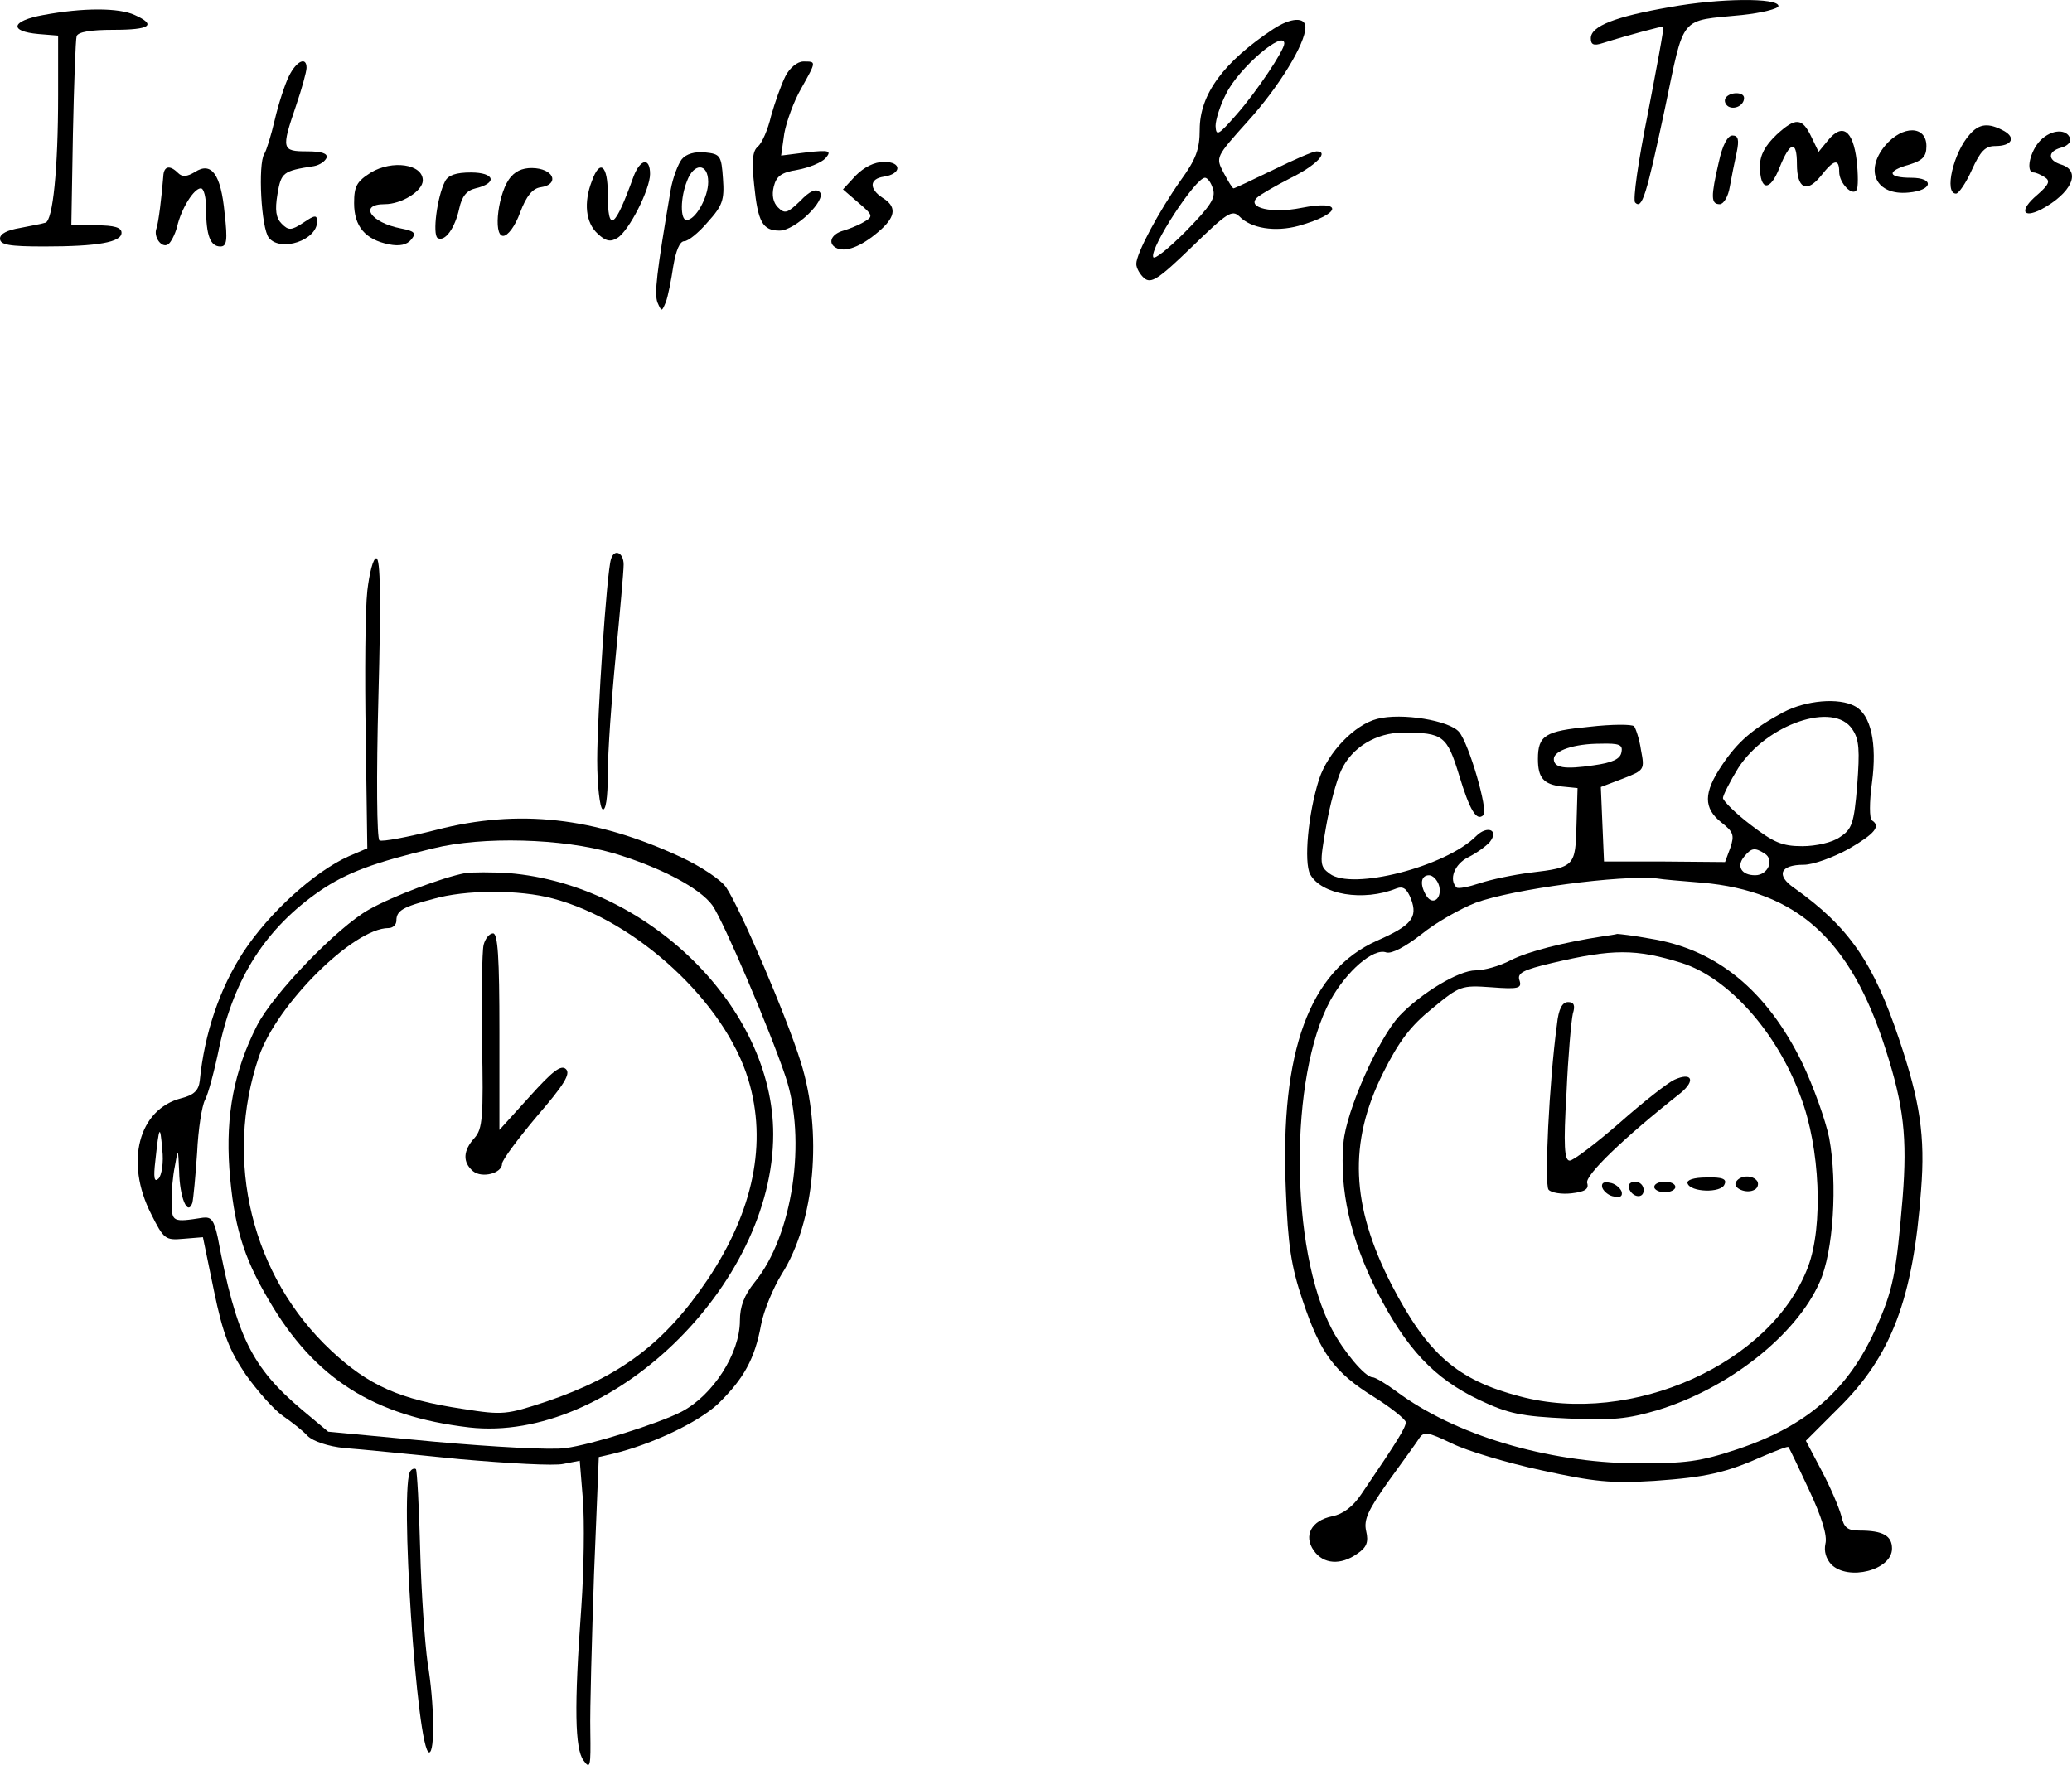 <?xml version="1.0" encoding="UTF-8" standalone="no"?>
<!-- Created with Inkscape (http://www.inkscape.org/) -->

<svg
   xmlns:dc="http://purl.org/dc/elements/1.1/"
   xmlns:cc="http://creativecommons.org/ns#"
   xmlns:rdf="http://www.w3.org/1999/02/22-rdf-syntax-ns#"
   xmlns:svg="http://www.w3.org/2000/svg"
   xmlns="http://www.w3.org/2000/svg"
   xmlns:sodipodi="http://sodipodi.sourceforge.net/DTD/sodipodi-0.dtd"
   xmlns:inkscape="http://www.inkscape.org/namespaces/inkscape"
   width="138.305mm"
   height="117.832mm"
   viewBox="0 0 138.305 117.832"
   version="1.1"
   id="svg2857"
   inkscape:version="0.92.5 (2060ec1f9f, 2020-04-08)"
   sodipodi:docname="interrupts_and_timers.svg">
  <defs
     id="defs2851" />
  <sodipodi:namedview
     id="base"
     pagecolor="#ffffff"
     bordercolor="#666666"
     borderopacity="1.0"
     inkscape:pageopacity="0.0"
     inkscape:pageshadow="2"
     inkscape:zoom="0.35"
     inkscape:cx="-532.92189"
     inkscape:cy="-48.753695"
     inkscape:document-units="mm"
     inkscape:current-layer="layer1"
     showgrid="false"
     fit-margin-top="0"
     fit-margin-right="0"
     fit-margin-left="0"
     fit-margin-bottom="0"
     inkscape:window-width="1920"
     inkscape:window-height="1080"
     inkscape:window-x="1920"
     inkscape:window-y="0"
     inkscape:window-maximized="0" />
  <g
     inkscape:label="Layer 1"
     inkscape:groupmode="layer"
     id="layer1"
     transform="translate(-45.752,-25.661)">
    <g
       id="g3499"
       transform="translate(217.714,-64.256)">
      <path
         id="path1914"
         d="m -60.484,90.39 c -3.669,0.635 -5.292,1.27 -5.292,2.081 0,0.423 0.176,0.529 0.811,0.318 1.799,-0.564 3.951,-1.129 4.022,-1.094 0.071,0.071 -0.423,2.646 -1.023,5.786 -0.635,3.14 -1.023,5.821 -0.847,5.962 0.459,0.459 0.741,-0.459 1.976,-6.244 1.341,-6.385 0.917,-5.856 5.151,-6.279 1.341,-0.141 2.434,-0.423 2.434,-0.6 0,-0.564 -3.951,-0.529 -7.232,0.071 z"
         inkscape:connector-curvature="0"
         style="stroke-width:0.035" />
      <path
         id="path1916"
         d="m -169.069,90.919 c -2.152,0.388 -2.328,1.094 -0.318,1.27 l 1.305,0.106 v 3.986 c 0,4.939 -0.353,8.361 -0.847,8.502 -0.212,0.071 -0.988,0.212 -1.693,0.353 -0.847,0.141 -1.341,0.388 -1.341,0.706 0,0.423 0.6,0.529 2.963,0.529 3.563,0 5.151,-0.282 5.151,-0.917 0,-0.353 -0.494,-0.494 -1.693,-0.494 h -1.658 l 0.106,-6.103 c 0.071,-3.316 0.176,-6.279 0.247,-6.526 0.106,-0.282 0.917,-0.423 2.469,-0.423 2.434,0 2.893,-0.318 1.411,-0.988 -1.058,-0.494 -3.457,-0.494 -6.103,0 z"
         inkscape:connector-curvature="0"
         style="stroke-width:0.035" />
      <path
         id="path1918"
         d="m -86.943,91.836 c -3.351,2.223 -4.939,4.374 -4.939,6.738 0,1.305 -0.247,1.976 -1.27,3.387 -1.446,2.046 -2.963,4.868 -2.963,5.574 0,0.282 0.247,0.706 0.529,0.953 0.459,0.388 0.953,0.07 3.175,-2.081 2.364,-2.293 2.681,-2.505 3.175,-2.046 0.776,0.811 2.399,1.058 3.951,0.635 2.893,-0.811 3.034,-1.764 0.176,-1.199 -1.94,0.388 -3.634,0 -2.963,-0.67 0.212,-0.212 1.199,-0.776 2.223,-1.305 1.729,-0.847 2.646,-1.799 1.764,-1.799 -0.247,0 -1.517,0.564 -2.893,1.235 -1.376,0.67 -2.575,1.235 -2.646,1.235 -0.071,0 -0.353,-0.459 -0.67,-1.058 -0.529,-1.023 -0.529,-1.023 1.623,-3.422 2.081,-2.293 3.845,-5.186 3.845,-6.279 0,-0.706 -0.988,-0.635 -2.117,0.106 z m 0.706,0.988 c 0,0.459 -1.87,3.246 -3.175,4.727 -1.235,1.411 -1.376,1.482 -1.411,0.776 0,-0.423 0.318,-1.411 0.706,-2.152 0.847,-1.729 3.881,-4.304 3.881,-3.351 z m -4.763,9.701 c 0.212,0.6 -0.176,1.164 -1.799,2.822 -1.164,1.164 -2.117,1.94 -2.187,1.729 -0.212,-0.635 2.822,-5.292 3.457,-5.292 0.176,0 0.423,0.353 0.529,0.741 z"
         inkscape:connector-curvature="0"
         style="stroke-width:0.035" />
      <path
         id="path1920"
         d="m -152.665,94.976 c -0.282,0.564 -0.706,1.87 -0.953,2.928 -0.247,1.058 -0.564,2.081 -0.706,2.293 -0.423,0.67 -0.212,4.974 0.318,5.609 0.811,0.953 3.21,0.141 3.21,-1.094 0,-0.459 -0.141,-0.459 -0.917,0.071 -0.811,0.529 -0.988,0.529 -1.446,0.071 -0.388,-0.388 -0.459,-0.917 -0.282,-1.976 0.247,-1.446 0.353,-1.552 2.434,-1.87 0.388,-0.071 0.741,-0.318 0.847,-0.564 0.071,-0.282 -0.318,-0.423 -1.305,-0.423 -1.693,0 -1.729,-0.141 -0.741,-3.034 0.388,-1.129 0.706,-2.293 0.706,-2.54 0,-0.776 -0.67,-0.459 -1.164,0.529 z"
         inkscape:connector-curvature="0"
         style="stroke-width:0.035" />
      <path
         id="path1922"
         d="m -119.539,95.011 c -0.282,0.564 -0.706,1.764 -0.953,2.646 -0.212,0.917 -0.6,1.799 -0.882,2.046 -0.353,0.282 -0.423,0.953 -0.247,2.575 0.247,2.469 0.564,3.034 1.693,3.034 1.058,0 3.175,-2.081 2.681,-2.575 -0.247,-0.247 -0.67,-0.071 -1.305,0.6 -0.847,0.811 -1.023,0.882 -1.482,0.423 -0.318,-0.318 -0.423,-0.811 -0.282,-1.376 0.176,-0.706 0.494,-0.953 1.587,-1.129 0.776,-0.141 1.623,-0.494 1.87,-0.776 0.423,-0.494 0.282,-0.564 -1.27,-0.388 l -1.693,0.212 0.212,-1.482 c 0.141,-0.776 0.635,-2.152 1.129,-2.999 1.023,-1.834 1.023,-1.799 0.141,-1.799 -0.388,0 -0.917,0.423 -1.199,0.988 z"
         inkscape:connector-curvature="0"
         style="stroke-width:0.035" />
      <path
         id="path1924"
         d="m -56.78,96.458 c -0.106,0.176 -0.035,0.423 0.176,0.564 0.423,0.247 1.058,-0.071 1.058,-0.564 0,-0.423 -0.953,-0.423 -1.235,0 z"
         inkscape:connector-curvature="0"
         style="stroke-width:0.035" />
      <path
         id="path1926"
         d="m -53.393,98.927 c -0.741,0.706 -1.094,1.341 -1.094,2.081 0,1.658 0.67,1.729 1.305,0.106 0.706,-1.764 1.164,-1.87 1.164,-0.247 0,1.623 0.635,1.976 1.587,0.811 0.882,-1.129 1.235,-1.199 1.235,-0.282 0,0.741 0.882,1.658 1.164,1.199 0.106,-0.141 0.106,-1.058 0,-1.976 -0.247,-2.011 -0.953,-2.505 -1.905,-1.341 l -0.635,0.776 -0.459,-0.952 c -0.635,-1.341 -1.058,-1.376 -2.364,-0.176 z"
         inkscape:connector-curvature="0"
         style="stroke-width:0.035" />
      <path
         id="path1928"
         d="m -40.482,98.892 c -1.094,1.199 -1.729,3.951 -0.917,3.951 0.176,0 0.67,-0.706 1.058,-1.587 0.564,-1.235 0.882,-1.588 1.552,-1.588 1.129,0 1.411,-0.564 0.564,-1.023 -0.988,-0.529 -1.623,-0.494 -2.258,0.247 z"
         inkscape:connector-curvature="0"
         style="stroke-width:0.035" />
      <path
         id="path1930"
         d="m -46.126,99.633 c -1.411,1.693 -0.6,3.351 1.552,3.14 1.623,-0.141 1.764,-0.988 0.176,-0.988 -1.587,0 -1.658,-0.459 -0.106,-0.882 0.882,-0.282 1.129,-0.529 1.129,-1.235 0,-1.376 -1.587,-1.411 -2.752,-0.035 z"
         inkscape:connector-curvature="0"
         style="stroke-width:0.035" />
      <path
         id="path1932"
         d="m -35.755,99.28 c -0.706,0.706 -1.023,2.152 -0.459,2.152 0.141,0 0.459,0.141 0.741,0.318 0.388,0.247 0.282,0.494 -0.529,1.199 -1.164,0.988 -0.988,1.587 0.282,0.953 2.046,-1.094 2.716,-2.575 1.341,-2.999 -0.917,-0.282 -0.917,-0.882 0,-1.129 0.423,-0.106 0.67,-0.388 0.6,-0.6 -0.212,-0.67 -1.235,-0.635 -1.976,0.106 z"
         inkscape:connector-curvature="0"
         style="stroke-width:0.035" />
      <path
         id="path1934"
         d="m -57.239,100.762 c -0.529,2.293 -0.529,2.787 0.071,2.787 0.247,0 0.564,-0.494 0.67,-1.164 0.106,-0.6 0.318,-1.658 0.459,-2.293 0.176,-0.847 0.106,-1.129 -0.282,-1.129 -0.318,0 -0.67,0.635 -0.917,1.799 z"
         inkscape:connector-curvature="0"
         style="stroke-width:0.035" />
      <path
         id="path1936"
         d="m -126.454,100.55 c -0.247,0.318 -0.6,1.235 -0.741,2.046 -0.953,5.609 -1.094,6.914 -0.882,7.514 0.282,0.635 0.282,0.635 0.564,-0.035 0.141,-0.388 0.353,-1.446 0.494,-2.399 0.176,-1.023 0.423,-1.658 0.741,-1.658 0.247,0 0.953,-0.564 1.552,-1.27 0.988,-1.094 1.129,-1.482 1.023,-2.893 -0.106,-1.552 -0.176,-1.658 -1.199,-1.764 -0.67,-0.07 -1.27,0.106 -1.552,0.459 z m 1.764,1.517 c 0,1.023 -0.847,2.54 -1.446,2.54 -0.423,0 -0.423,-1.482 0.035,-2.611 0.459,-1.235 1.411,-1.199 1.411,0.071 z"
         inkscape:connector-curvature="0"
         style="stroke-width:0.035" />
      <path
         id="path1938"
         d="m -147.197,101.432 c -0.953,0.6 -1.129,0.917 -1.129,2.046 0,1.552 0.741,2.434 2.328,2.752 0.706,0.141 1.199,0.035 1.482,-0.318 0.353,-0.423 0.247,-0.564 -0.67,-0.741 -2.046,-0.388 -2.857,-1.623 -1.094,-1.623 1.129,0 2.54,-0.882 2.54,-1.588 0,-1.094 -2.046,-1.376 -3.457,-0.529 z"
         inkscape:connector-curvature="0"
         style="stroke-width:0.035" />
      <path
         id="path1940"
         d="m -129.664,101.679 c -1.27,3.528 -1.729,3.845 -1.729,1.164 0,-1.905 -0.529,-2.328 -1.058,-0.847 -0.564,1.446 -0.423,2.787 0.388,3.528 0.529,0.494 0.847,0.564 1.305,0.282 0.776,-0.459 2.187,-3.246 2.187,-4.269 0,-1.129 -0.635,-1.023 -1.094,0.141 z"
         inkscape:connector-curvature="0"
         style="stroke-width:0.035" />
      <path
         id="path1942"
         d="m -114.847,101.644 -0.847,0.917 1.023,0.882 c 0.988,0.847 1.023,0.917 0.353,1.305 -0.353,0.212 -0.988,0.459 -1.341,0.564 -0.882,0.247 -1.094,0.917 -0.388,1.199 0.67,0.247 1.764,-0.247 2.928,-1.305 0.953,-0.882 0.988,-1.517 0.071,-2.081 -0.917,-0.6 -0.882,-1.27 0.07,-1.411 1.199,-0.176 1.235,-0.988 0.035,-0.988 -0.67,0 -1.341,0.353 -1.905,0.917 z"
         inkscape:connector-curvature="0"
         style="stroke-width:0.035" />
      <path
         id="path1944"
         d="m -161.061,101.679 c -0.106,1.341 -0.318,3.104 -0.459,3.493 -0.212,0.564 0.353,1.341 0.776,1.058 0.176,-0.106 0.459,-0.635 0.6,-1.164 0.282,-1.235 1.129,-2.575 1.587,-2.575 0.212,0 0.353,0.635 0.353,1.376 0,1.764 0.282,2.505 0.953,2.505 0.423,0 0.494,-0.388 0.282,-2.223 -0.247,-2.611 -0.882,-3.457 -1.976,-2.752 -0.529,0.318 -0.847,0.353 -1.129,0.071 -0.564,-0.564 -0.953,-0.459 -0.988,0.212 z"
         inkscape:connector-curvature="0"
         style="stroke-width:0.035" />
      <path
         id="path1946"
         d="m -137.848,101.714 c -0.847,0.917 -1.235,3.951 -0.529,3.951 0.318,0 0.811,-0.67 1.129,-1.552 0.423,-1.129 0.847,-1.623 1.376,-1.693 1.199,-0.176 0.953,-1.129 -0.318,-1.27 -0.706,-0.071 -1.27,0.106 -1.658,0.564 z"
         inkscape:connector-curvature="0"
         style="stroke-width:0.035" />
      <path
         id="path1948"
         d="m -142.258,102.032 c -0.529,1.023 -0.847,3.528 -0.494,3.775 0.494,0.282 1.164,-0.67 1.446,-1.976 0.176,-0.811 0.494,-1.199 1.094,-1.341 1.482,-0.353 1.27,-1.058 -0.318,-1.058 -0.988,0 -1.517,0.176 -1.729,0.6 z"
         inkscape:connector-curvature="0"
         style="stroke-width:0.035" />
      <path
         id="path1950"
         d="m -131.181,127.255 c -0.282,0.882 -0.917,10.407 -0.917,13.406 0,1.693 0.176,3.175 0.353,3.281 0.212,0.141 0.353,-0.741 0.353,-2.364 0,-1.411 0.247,-4.974 0.529,-7.867 0.282,-2.928 0.529,-5.644 0.529,-6.103 0,-0.811 -0.635,-1.094 -0.847,-0.353 z"
         inkscape:connector-curvature="0"
         style="stroke-width:0.035" />
      <path
         id="path1952"
         d="m -147.444,129.372 c -0.141,1.235 -0.176,5.574 -0.106,9.701 l 0.106,7.479 -1.235,0.529 c -2.293,1.023 -5.327,3.775 -7.056,6.421 -1.552,2.399 -2.575,5.362 -2.893,8.572 -0.071,0.635 -0.388,0.953 -1.235,1.164 -2.857,0.741 -3.775,4.269 -2.011,7.726 0.847,1.693 0.953,1.764 2.152,1.658 l 1.305,-0.106 0.741,3.598 c 0.6,2.893 1.023,3.951 2.117,5.574 0.776,1.094 1.87,2.328 2.469,2.752 0.564,0.388 1.341,0.988 1.658,1.341 0.353,0.353 1.376,0.706 2.469,0.811 1.023,0.071 4.48,0.423 7.691,0.741 3.21,0.282 6.315,0.459 6.914,0.318 l 1.094,-0.212 0.212,2.611 c 0.106,1.411 0.071,4.621 -0.106,7.161 -0.494,6.738 -0.423,9.454 0.141,10.231 0.459,0.635 0.494,0.423 0.459,-1.94 -0.035,-1.446 0.106,-6.174 0.247,-10.477 l 0.318,-7.832 0.917,-0.212 c 2.646,-0.635 5.75,-2.117 7.056,-3.351 1.693,-1.658 2.434,-2.963 2.857,-5.256 0.176,-0.953 0.811,-2.469 1.376,-3.387 2.223,-3.493 2.752,-9.49 1.27,-14.182 -0.917,-2.963 -4.022,-10.231 -4.974,-11.642 -0.318,-0.494 -1.693,-1.411 -3.069,-2.046 -5.715,-2.646 -10.795,-3.21 -16.263,-1.799 -1.94,0.494 -3.634,0.811 -3.81,0.706 -0.176,-0.106 -0.212,-4.233 -0.071,-9.525 0.176,-6.562 0.141,-9.313 -0.141,-9.313 -0.212,0 -0.459,0.988 -0.6,2.187 z m 16.404,17.498 c 3.175,0.953 5.786,2.328 6.632,3.493 0.741,1.058 3.81,8.255 4.868,11.395 1.446,4.233 0.494,10.654 -2.046,13.758 -0.706,0.882 -0.988,1.623 -0.988,2.575 0,2.187 -1.799,4.974 -3.881,6.068 -1.482,0.776 -6.068,2.223 -7.761,2.434 -0.882,0.141 -4.798,-0.071 -8.714,-0.423 l -7.126,-0.67 -1.729,-1.446 c -3.387,-2.857 -4.41,-4.939 -5.644,-11.536 -0.247,-1.129 -0.423,-1.376 -0.988,-1.305 -2.011,0.318 -2.081,0.282 -2.081,-0.988 -0.035,-0.67 0.071,-1.799 0.212,-2.469 0.212,-1.235 0.212,-1.199 0.282,0.353 0.035,1.764 0.564,3.034 0.882,2.117 0.07,-0.282 0.212,-1.799 0.318,-3.351 0.071,-1.552 0.318,-3.14 0.529,-3.528 0.212,-0.388 0.635,-1.976 0.953,-3.528 0.988,-4.621 3.104,-7.938 6.738,-10.442 1.764,-1.199 3.563,-1.87 7.549,-2.822 3.281,-0.811 8.608,-0.67 11.994,0.318 z m -30.339,21.731 c -0.282,0.282 -0.353,-0.035 -0.212,-1.199 0.247,-2.328 0.318,-2.469 0.459,-0.741 0.106,0.847 -0.035,1.729 -0.247,1.94 z"
         inkscape:connector-curvature="0"
         style="stroke-width:0.035" />
      <path
         id="path1954"
         d="m -140.918,148.21 c -1.482,0.282 -4.798,1.517 -6.421,2.434 -2.081,1.164 -6.385,5.609 -7.479,7.761 -1.517,2.999 -2.081,5.927 -1.834,9.525 0.282,3.739 0.917,5.891 2.611,8.749 3.069,5.292 7.056,7.796 13.406,8.537 9.384,1.058 20.285,-9.454 20.285,-19.579 0,-8.431 -8.326,-16.651 -17.639,-17.427 -1.129,-0.071 -2.434,-0.071 -2.928,0 z m 5.856,1.693 c 5.609,1.482 11.501,6.95 13.053,12.1 1.27,4.198 0.353,8.749 -2.716,13.335 -2.857,4.233 -5.786,6.456 -10.76,8.149 -2.681,0.882 -2.893,0.917 -5.574,0.494 -4.233,-0.635 -6.279,-1.552 -8.784,-3.881 -5.327,-4.974 -7.197,-12.7 -4.833,-19.65 1.199,-3.493 6.315,-8.572 8.643,-8.572 0.282,0 0.529,-0.212 0.529,-0.494 0,-0.67 0.423,-0.917 2.434,-1.446 2.187,-0.635 5.786,-0.635 8.008,-0.035 z"
         inkscape:connector-curvature="0"
         style="stroke-width:0.035" />
      <path
         id="path1956"
         d="m -139.683,153.008 c -0.106,0.459 -0.141,3.387 -0.106,6.491 0.106,5.009 0.035,5.786 -0.494,6.385 -0.776,0.847 -0.811,1.623 -0.106,2.223 0.6,0.494 1.94,0.141 1.94,-0.494 0,-0.247 1.058,-1.658 2.328,-3.175 1.799,-2.081 2.258,-2.822 1.94,-3.14 -0.318,-0.318 -0.882,0.106 -2.434,1.834 l -2.011,2.223 v -6.562 c 0,-4.974 -0.106,-6.562 -0.423,-6.562 -0.247,0 -0.529,0.353 -0.635,0.776 z"
         inkscape:connector-curvature="0"
         style="stroke-width:0.035" />
      <path
         id="path1958"
         d="m -52.9,137.451 c -2.081,1.129 -3.069,1.976 -4.128,3.563 -1.235,1.834 -1.235,2.857 -0.035,3.81 0.811,0.635 0.882,0.847 0.6,1.693 l -0.353,0.953 -4.022,-0.035 h -4.057 l -0.106,-2.469 -0.106,-2.505 1.482,-0.564 c 1.446,-0.564 1.446,-0.6 1.199,-1.905 -0.106,-0.741 -0.353,-1.446 -0.459,-1.587 -0.141,-0.141 -1.482,-0.141 -2.999,0.035 -2.928,0.282 -3.422,0.564 -3.422,2.152 0,1.27 0.388,1.693 1.587,1.834 l 1.058,0.106 -0.07,2.434 c -0.071,2.787 -0.106,2.857 -3.069,3.21 -1.129,0.141 -2.646,0.459 -3.387,0.706 -0.741,0.247 -1.446,0.388 -1.552,0.282 -0.529,-0.529 -0.141,-1.552 0.776,-2.011 0.564,-0.282 1.199,-0.741 1.446,-1.023 0.635,-0.811 -0.176,-1.129 -0.917,-0.388 -2.046,2.046 -8.29,3.634 -9.772,2.505 -0.67,-0.494 -0.67,-0.67 -0.247,-3.104 0.247,-1.446 0.706,-3.14 1.023,-3.81 0.706,-1.517 2.328,-2.505 4.128,-2.505 2.681,0 2.928,0.212 3.739,2.857 0.706,2.328 1.164,3.104 1.623,2.646 0.318,-0.318 -0.953,-4.727 -1.623,-5.539 -0.635,-0.776 -3.845,-1.305 -5.468,-0.882 -1.517,0.388 -3.281,2.223 -3.881,4.022 -0.741,2.328 -1.023,5.539 -0.6,6.35 0.741,1.376 3.563,1.834 5.75,0.953 0.459,-0.176 0.706,0 0.988,0.706 0.459,1.235 0.035,1.764 -2.293,2.787 -4.48,2.011 -6.456,7.338 -6.068,16.581 0.141,3.739 0.353,5.151 1.129,7.444 1.164,3.493 2.117,4.798 4.798,6.456 1.129,0.706 2.081,1.482 2.081,1.658 0,0.353 -0.494,1.164 -2.963,4.798 -0.564,0.847 -1.235,1.341 -1.94,1.482 -1.411,0.282 -1.94,1.305 -1.235,2.293 0.635,0.917 1.799,0.988 2.893,0.212 0.635,-0.423 0.776,-0.776 0.6,-1.517 -0.176,-0.776 0.141,-1.411 1.482,-3.316 0.917,-1.27 1.87,-2.575 2.046,-2.857 0.318,-0.494 0.564,-0.459 2.187,0.318 0.988,0.494 3.704,1.305 5.997,1.799 3.528,0.776 4.657,0.882 7.514,0.706 3.493,-0.247 4.763,-0.529 7.373,-1.693 0.847,-0.353 1.552,-0.635 1.587,-0.564 0.07,0.071 0.67,1.341 1.376,2.857 0.847,1.799 1.235,3.069 1.094,3.598 -0.106,0.494 0.035,0.988 0.388,1.376 1.129,1.129 4.057,0.388 4.057,-1.058 0,-0.847 -0.6,-1.199 -2.152,-1.199 -0.811,0 -1.058,-0.176 -1.235,-0.988 -0.141,-0.529 -0.706,-1.87 -1.305,-2.999 l -1.058,-2.011 2.152,-2.152 c 3.563,-3.493 5.009,-7.338 5.539,-14.605 0.282,-3.563 -0.071,-5.891 -1.446,-9.984 -1.729,-5.186 -3.351,-7.549 -7.02,-10.16 -1.235,-0.847 -0.953,-1.552 0.635,-1.552 0.635,0 1.976,-0.494 2.999,-1.058 1.764,-1.023 2.152,-1.517 1.552,-1.905 -0.176,-0.106 -0.176,-1.235 0,-2.505 0.353,-2.646 -0.071,-4.551 -1.129,-5.115 -1.094,-0.6 -3.281,-0.388 -4.763,0.388 z m 4.586,1.164 c 0.459,0.67 0.494,1.411 0.318,3.739 -0.212,2.575 -0.353,2.928 -1.164,3.457 -0.494,0.353 -1.587,0.6 -2.505,0.6 -1.341,0 -1.905,-0.247 -3.422,-1.411 -1.023,-0.776 -1.834,-1.587 -1.87,-1.799 0,-0.176 0.459,-1.094 1.023,-2.011 1.905,-2.928 6.385,-4.48 7.62,-2.575 z m -15.416,1.517 c -0.071,0.459 -0.6,0.706 -1.87,0.882 -1.905,0.282 -2.646,0.176 -2.646,-0.423 0,-0.564 1.376,-1.023 3.104,-1.023 1.27,-0.035 1.517,0.07 1.411,0.564 z m 9.56,6.773 c 0.67,0.423 0.212,1.446 -0.635,1.446 -0.917,0 -1.27,-0.6 -0.741,-1.235 0.494,-0.6 0.706,-0.635 1.376,-0.212 z m -21.731,2.152 c 0.212,0.847 -0.423,1.341 -0.847,0.67 -0.459,-0.741 -0.388,-1.376 0.176,-1.376 0.247,0 0.564,0.318 0.67,0.706 z m 17.533,-0.212 c 6.385,0.564 9.948,3.81 12.277,11.148 1.199,3.739 1.446,5.856 1.129,9.878 -0.423,5.08 -0.635,6.174 -1.799,8.749 -1.834,4.092 -4.586,6.491 -9.207,8.043 -2.54,0.847 -3.457,0.953 -6.809,0.953 -5.997,-0.071 -12.1,-1.905 -16.016,-4.833 -0.67,-0.494 -1.376,-0.917 -1.552,-0.917 -0.494,0 -1.94,-1.729 -2.716,-3.21 -2.822,-5.362 -2.857,-16.863 -0.106,-21.943 1.094,-1.976 2.893,-3.528 3.739,-3.21 0.353,0.106 1.235,-0.353 2.328,-1.199 0.988,-0.811 2.646,-1.729 3.634,-2.117 2.505,-0.917 9.701,-1.87 12.1,-1.623 0.388,0.071 1.729,0.176 2.999,0.282 z"
         inkscape:connector-curvature="0"
         style="stroke-width:0.035" />
      <path
         id="path1960"
         d="m -65.07,152.444 c -2.505,0.388 -4.904,0.988 -6.068,1.587 -0.741,0.388 -1.764,0.67 -2.328,0.67 -1.129,0 -3.634,1.517 -5.08,3.034 -1.411,1.517 -3.563,6.35 -3.739,8.467 -0.282,3.14 0.459,6.385 2.223,9.913 1.976,3.845 3.81,5.821 6.844,7.267 1.94,0.917 2.787,1.094 5.891,1.235 2.963,0.141 4.022,0.035 6.032,-0.564 4.727,-1.446 9.243,-5.009 10.795,-8.537 0.917,-2.011 1.199,-6.597 0.635,-9.631 -0.247,-1.199 -1.058,-3.457 -1.799,-5.009 -2.364,-4.833 -5.715,-7.585 -10.125,-8.29 -1.129,-0.212 -2.117,-0.318 -2.223,-0.318 -0.106,0.035 -0.564,0.106 -1.058,0.176 z m 5.362,1.764 c 3.104,0.988 6.35,4.586 7.938,8.925 1.305,3.422 1.517,8.643 0.494,11.359 -2.434,6.456 -11.783,10.654 -19.262,8.643 -4.163,-1.094 -6.138,-2.822 -8.537,-7.444 -2.716,-5.292 -2.893,-9.49 -0.564,-14.146 1.058,-2.117 1.834,-3.14 3.281,-4.304 1.834,-1.517 1.94,-1.552 3.951,-1.411 1.799,0.141 2.046,0.07 1.87,-0.459 -0.176,-0.494 0.247,-0.706 2.187,-1.164 4.057,-0.953 5.574,-0.953 8.643,0 z"
         inkscape:connector-curvature="0"
         style="stroke-width:0.035" />
      <path
         id="path1962"
         d="m -68.034,158.3 c -0.529,3.881 -0.847,10.689 -0.564,11.042 0.176,0.212 0.882,0.318 1.517,0.247 0.917,-0.106 1.199,-0.282 1.058,-0.706 -0.106,-0.529 2.399,-2.963 6.244,-5.997 1.023,-0.847 0.741,-1.411 -0.423,-0.882 -0.459,0.212 -2.117,1.517 -3.669,2.893 -1.587,1.376 -3.069,2.505 -3.316,2.505 -0.353,0 -0.423,-0.988 -0.212,-4.516 0.106,-2.469 0.318,-4.833 0.423,-5.292 0.176,-0.564 0.071,-0.776 -0.318,-0.776 -0.388,0 -0.635,0.459 -0.741,1.482 z"
         inkscape:connector-curvature="0"
         style="stroke-width:0.035" />
      <path
         id="path1964"
         d="m -59.32,168.918 c 0.176,0.6 2.258,0.67 2.469,0.07 0.176,-0.353 -0.141,-0.494 -1.199,-0.459 -0.882,0 -1.341,0.176 -1.27,0.388 z"
         inkscape:connector-curvature="0"
         style="stroke-width:0.035" />
      <path
         id="path1966"
         d="m -56.075,168.813 c -0.282,0.423 0.706,0.847 1.235,0.529 0.212,-0.106 0.282,-0.388 0.176,-0.564 -0.282,-0.423 -1.129,-0.423 -1.411,0.035 z"
         inkscape:connector-curvature="0"
         style="stroke-width:0.035" />
      <path
         id="path1968"
         d="m -65,169.236 c 0.106,0.247 0.459,0.529 0.776,0.564 0.423,0.106 0.6,-0.035 0.494,-0.353 -0.106,-0.247 -0.459,-0.529 -0.776,-0.564 -0.423,-0.106 -0.6,0.035 -0.494,0.353 z"
         inkscape:connector-curvature="0"
         style="stroke-width:0.035" />
      <path
         id="path1970"
         d="m -63.236,169.236 c 0.212,0.635 0.988,0.741 0.988,0.141 0,-0.318 -0.247,-0.564 -0.564,-0.564 -0.318,0 -0.494,0.176 -0.423,0.423 z"
         inkscape:connector-curvature="0"
         style="stroke-width:0.035" />
      <path
         id="path1972"
         d="m -61.543,169.165 c 0,0.176 0.318,0.353 0.706,0.353 0.388,0 0.706,-0.176 0.706,-0.353 0,-0.212 -0.318,-0.353 -0.706,-0.353 -0.388,0 -0.706,0.141 -0.706,0.353 z"
         inkscape:connector-curvature="0"
         style="stroke-width:0.035" />
      <path
         id="path2078"
         d="m -144.551,188.109 c -0.776,0.741 0.423,18.803 1.235,18.803 0.388,0 0.353,-3.246 -0.106,-5.997 -0.176,-1.27 -0.423,-4.657 -0.494,-7.549 -0.071,-2.857 -0.212,-5.292 -0.282,-5.362 -0.071,-0.07 -0.247,-0.035 -0.353,0.106 z"
         inkscape:connector-curvature="0"
         style="stroke-width:0.035" />
    </g>
  </g>
</svg>
